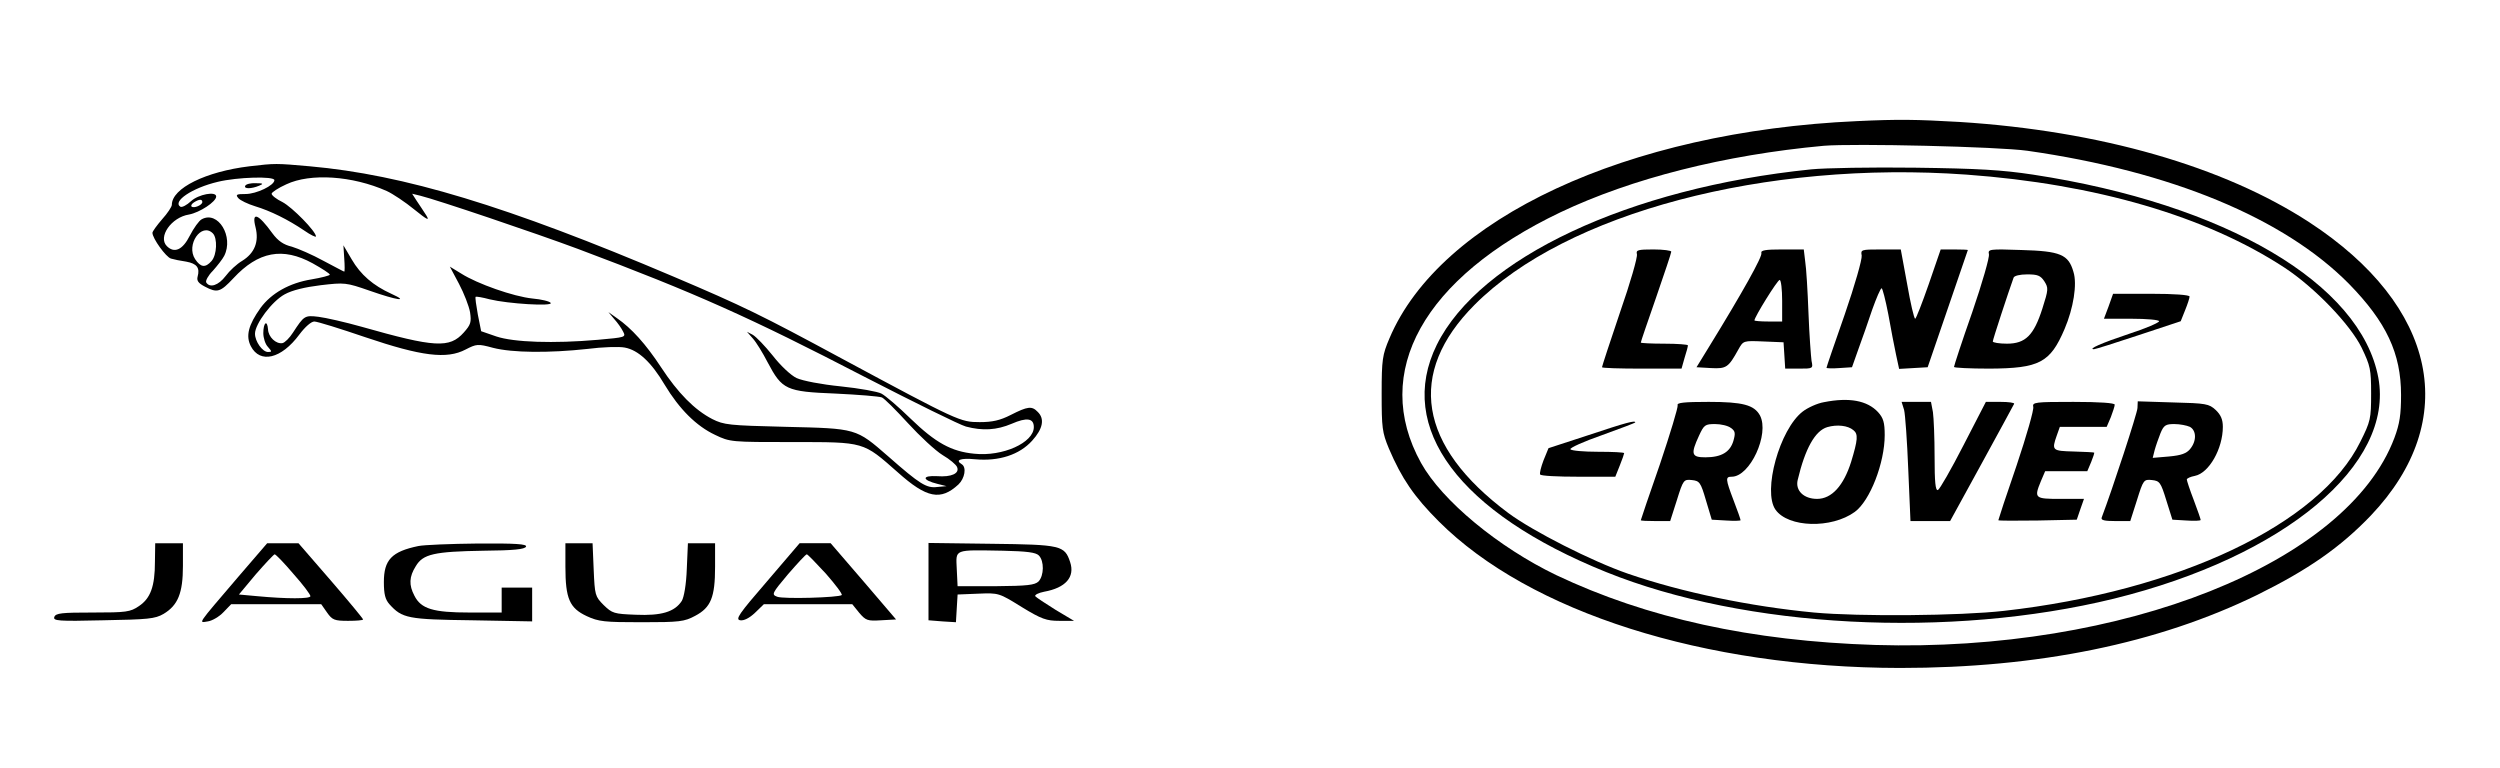 <?xml version="1.0" standalone="no"?>
<!DOCTYPE svg PUBLIC "-//W3C//DTD SVG 20010904//EN"
 "http://www.w3.org/TR/2001/REC-SVG-20010904/DTD/svg10.dtd">
<svg version="1.0" xmlns="http://www.w3.org/2000/svg"
 width="902pt" height="277pt" viewBox="0 0 902 277"
 preserveAspectRatio="xMidYMid meet">

<g transform="translate(0,277) scale(0.1,-0.1)"
fill="#000000" stroke="none">
<path d="M6700 2333 c-829 -37 -1504 -351 -1687 -784 -25 -59 -28 -75 -28
-199 0 -124 2 -140 26 -198 46 -108 91 -174 180 -263 328 -328 958 -528 1664
-529 499 0 930 88 1290 264 182 90 299 171 409 286 327 344 240 756 -222 1058
-310 202 -756 330 -1262 362 -157 9 -220 10 -370 3z m615 -107 c518 -74 926
-243 1160 -480 135 -138 188 -251 188 -401 0 -71 -5 -104 -24 -155 -170 -452
-979 -774 -1874 -747 -446 14 -823 97 -1150 252 -208 100 -412 268 -488 405
-181 327 9 668 503 904 257 122 591 207 950 240 107 9 629 -3 735 -18z"/>
<path d="M6535 2159 c-657 -67 -1196 -320 -1351 -633 -148 -300 81 -606 611
-820 503 -203 1239 -241 1832 -96 616 152 1012 483 954 797 -63 340 -551 627
-1246 733 -112 17 -198 22 -425 25 -157 2 -325 -1 -375 -6z m560 -19 c467 -34
864 -150 1148 -336 108 -71 237 -205 278 -289 31 -65 34 -77 34 -165 0 -91 -2
-100 -39 -174 -146 -297 -656 -539 -1286 -610 -158 -18 -522 -21 -685 -6 -231
22 -476 73 -671 140 -130 45 -343 153 -432 219 -325 242 -367 505 -122 751
330 332 1050 522 1775 470z"/>
<path d="M5906 1853 c3 -10 -24 -104 -61 -210 -36 -106 -65 -195 -65 -198 0
-3 65 -5 143 -5 l144 0 11 39 c7 21 12 41 12 45 0 3 -38 6 -85 6 -47 0 -85 2
-85 4 0 3 25 76 55 162 30 87 55 161 55 166 0 4 -29 8 -64 8 -56 0 -64 -2 -60
-17z"/>
<path d="M6355 1857 c5 -11 -68 -142 -188 -337 l-46 -75 52 -3 c56 -3 63 2 99
67 18 32 18 32 90 29 l73 -3 3 -47 3 -48 50 0 c50 0 51 0 45 28 -2 15 -8 92
-11 172 -3 80 -8 164 -12 188 l-5 42 -79 0 c-59 0 -77 -3 -74 -13z m75 -172
l0 -75 -50 0 c-27 0 -50 2 -50 4 0 12 83 146 91 146 5 0 9 -34 9 -75z"/>
<path d="M6717 1848 c2 -13 -25 -108 -61 -212 -36 -103 -66 -190 -66 -193 0
-2 21 -3 46 -1 l46 3 23 65 c13 36 36 100 50 143 15 42 30 77 34 77 3 0 14
-42 24 -94 9 -52 22 -117 28 -146 l11 -51 51 3 52 3 72 210 c40 116 72 211 73
213 0 1 -22 2 -49 2 l-49 0 -43 -125 c-24 -69 -46 -125 -49 -125 -4 0 -17 56
-29 125 l-23 125 -73 0 c-70 0 -72 -1 -68 -22z"/>
<path d="M7176 1853 c3 -10 -24 -104 -60 -209 -37 -105 -66 -194 -66 -198 0
-3 57 -6 128 -6 180 1 219 21 271 143 32 75 46 162 32 206 -18 63 -47 75 -188
79 -115 4 -121 3 -117 -15z m200 -98 c15 -24 15 -29 -7 -98 -31 -97 -61 -127
-128 -127 -28 0 -51 4 -51 8 0 7 58 183 75 230 2 7 23 12 49 12 38 0 48 -4 62
-25z"/>
<path d="M7608 1665 l-17 -45 99 0 c55 0 100 -4 100 -9 0 -5 -48 -26 -107 -45
-102 -34 -151 -56 -128 -56 5 0 78 23 162 51 l151 50 16 40 c9 22 16 44 16 49
0 6 -55 10 -138 10 l-138 0 -16 -45z"/>
<path d="M6581 1319 c-24 -4 -59 -20 -77 -34 -83 -64 -145 -287 -98 -354 46
-65 202 -69 286 -8 55 40 108 177 108 277 0 46 -5 62 -24 83 -39 42 -104 54
-195 36z m106 -101 c18 -14 16 -35 -8 -114 -27 -86 -70 -134 -123 -134 -48 0
-79 30 -70 68 27 114 63 178 107 191 35 10 74 6 94 -11z"/>
<path d="M6053 1308 c2 -7 -27 -103 -64 -213 -38 -109 -69 -200 -69 -202 0 -2
24 -3 53 -3 l53 0 24 75 c23 74 25 76 54 73 28 -3 32 -8 51 -73 l21 -70 52 -3
c29 -2 52 -1 52 1 0 3 -11 35 -25 71 -30 79 -30 86 -7 86 66 0 137 154 102
221 -21 38 -62 49 -185 49 -89 0 -116 -3 -112 -12z m192 -82 c16 -11 17 -19 9
-47 -12 -40 -43 -59 -101 -59 -50 0 -54 11 -23 78 18 39 22 42 58 42 21 0 47
-6 57 -14z"/>
<path d="M6870 1291 c4 -16 11 -113 15 -215 l8 -186 71 0 72 0 114 208 c62
114 115 210 117 215 2 4 -20 7 -49 7 l-53 0 -81 -157 c-44 -86 -86 -159 -92
-161 -9 -3 -12 29 -12 120 0 68 -3 140 -6 161 l-7 37 -53 0 -53 0 9 -29z"/>
<path d="M7336 1302 c3 -9 -24 -104 -60 -211 -37 -107 -66 -196 -66 -198 0 -2
64 -2 142 -1 l141 3 13 38 13 37 -85 0 c-93 0 -96 2 -70 65 l15 35 76 0 76 0
14 33 c7 17 12 33 11 34 -1 1 -34 3 -74 4 -78 2 -80 4 -61 58 l11 31 84 0 85
0 15 35 c7 19 14 39 14 45 0 6 -53 10 -149 10 -137 0 -149 -1 -145 -18z"/>
<path d="M7712 1298 c0 -17 -90 -292 -129 -395 -4 -10 10 -13 49 -13 l54 0 24
75 c23 74 25 76 54 73 28 -3 32 -8 52 -73 l22 -70 51 -3 c28 -2 51 -1 51 2 0
3 -11 35 -25 72 -14 36 -25 70 -25 74 0 4 13 10 29 13 51 10 101 98 101 177 0
26 -7 43 -26 61 -24 22 -34 24 -154 27 l-127 4 -1 -24z m189 -68 c24 -13 25
-51 1 -80 -13 -16 -32 -23 -76 -27 l-59 -5 7 28 c4 15 14 43 21 61 12 29 19
33 50 33 20 0 45 -5 56 -10z"/>
<path d="M5731 1200 l-144 -47 -18 -44 c-9 -24 -15 -47 -12 -51 2 -5 64 -8
138 -8 l133 0 16 40 c9 22 16 43 16 45 0 3 -42 5 -94 5 -52 0 -97 4 -100 9 -3
5 48 28 114 51 66 24 120 44 120 46 0 8 -31 0 -169 -46z"/>
<path d="M900 2170 c-157 -19 -280 -79 -280 -139 0 -7 -16 -31 -35 -52 -19
-22 -35 -44 -35 -49 0 -20 49 -88 67 -93 10 -3 34 -8 55 -11 38 -7 50 -22 41
-54 -4 -15 3 -24 26 -36 45 -24 56 -20 103 30 90 97 178 113 286 54 34 -19 62
-37 62 -41 0 -3 -30 -11 -66 -17 -80 -13 -145 -50 -184 -103 -44 -62 -54 -101
-35 -138 33 -64 110 -46 175 42 21 28 43 47 54 47 11 0 94 -26 185 -57 201
-68 293 -80 361 -44 39 20 44 21 99 6 70 -18 202 -19 340 -4 54 7 115 9 135 5
49 -9 96 -53 144 -134 53 -88 114 -149 182 -181 54 -26 58 -26 280 -26 261 0
253 2 379 -109 105 -94 155 -103 219 -44 23 22 30 62 12 73 -25 15 -5 23 48
18 86 -8 160 16 206 67 39 43 46 79 20 104 -21 22 -36 20 -97 -11 -39 -20 -67
-26 -112 -26 -70 0 -77 3 -499 230 -289 156 -354 188 -606 295 -600 255 -974
368 -1312 398 -124 11 -124 11 -218 0z m90 -50 c0 -19 -65 -50 -104 -50 -33 0
-37 -2 -26 -15 7 -8 34 -21 60 -29 56 -17 119 -48 178 -88 23 -16 42 -25 42
-21 0 18 -85 105 -121 124 -21 10 -39 24 -39 30 0 5 24 21 53 34 87 41 238 31
362 -24 22 -10 67 -40 100 -67 47 -38 56 -42 43 -21 -10 15 -25 39 -35 53
l-16 25 29 -7 c61 -15 416 -135 569 -192 426 -160 620 -247 1035 -462 179 -92
343 -173 365 -179 60 -16 111 -13 165 10 55 24 80 20 80 -12 0 -56 -112 -107
-215 -96 -83 8 -140 40 -229 126 -44 43 -92 84 -106 91 -13 7 -79 19 -147 26
-70 7 -137 20 -159 30 -21 10 -58 45 -86 81 -28 35 -60 68 -72 75 l-21 11 21
-24 c12 -13 36 -52 54 -87 52 -98 66 -105 244 -112 83 -4 158 -10 168 -14 9
-4 51 -46 94 -93 43 -47 99 -99 125 -115 26 -15 49 -35 52 -43 10 -23 -20 -37
-72 -33 -56 3 -55 -14 2 -28 l32 -8 -33 -3 c-39 -5 -62 9 -178 111 -116 101
-113 100 -369 106 -206 5 -223 7 -265 28 -64 33 -124 94 -185 187 -55 84 -107
141 -159 177 l-31 22 21 -25 c12 -13 26 -33 32 -45 11 -21 9 -21 -91 -30 -160
-14 -303 -9 -366 12 l-55 19 -12 60 c-6 33 -10 62 -8 64 2 2 25 -2 51 -9 66
-16 228 -26 220 -13 -4 6 -33 13 -66 16 -68 7 -199 53 -257 90 l-41 25 33 -62
c18 -34 36 -80 40 -103 5 -35 3 -44 -23 -73 -51 -57 -104 -54 -368 21 -60 17
-131 33 -156 36 -50 6 -52 4 -92 -57 -12 -19 -29 -36 -38 -38 -23 -4 -51 22
-52 50 -3 36 -17 24 -17 -14 0 -17 7 -40 17 -50 14 -16 15 -18 0 -18 -20 0
-47 38 -47 66 0 35 61 117 107 142 27 15 73 26 130 33 86 10 91 10 177 -20
100 -35 144 -41 78 -11 -66 30 -111 69 -143 124 l-30 51 3 -47 c2 -27 2 -48 0
-48 -2 0 -35 18 -75 39 -40 22 -91 44 -114 51 -30 7 -50 21 -70 48 -52 72 -76
80 -61 22 13 -52 -3 -93 -48 -121 -19 -11 -46 -36 -60 -55 -26 -34 -57 -44
-70 -23 -3 6 7 25 24 42 16 18 35 42 41 54 35 69 -22 164 -81 132 -10 -5 -29
-32 -43 -59 -26 -52 -56 -65 -83 -38 -33 33 16 104 80 114 38 7 98 46 98 65 0
20 -64 8 -91 -17 -15 -14 -32 -23 -38 -20 -30 19 42 68 135 90 70 17 204 21
204 6z m-260 -79 c0 -11 -31 -24 -39 -16 -3 3 1 10 9 15 19 12 30 12 30 1z
m38 -113 c17 -17 15 -78 -5 -100 -22 -25 -39 -23 -59 7 -34 52 23 134 64 93z"/>
<path d="M885 2100 c-7 -12 22 -12 50 0 17 7 15 9 -12 9 -17 1 -35 -3 -38 -9z"/>
<path d="M559 743 c0 -89 -16 -132 -58 -160 -31 -21 -45 -23 -166 -23 -112 0
-134 -2 -139 -16 -5 -14 13 -16 176 -12 162 3 187 5 218 23 52 31 70 75 70
173 l0 82 -50 0 -50 0 -1 -67z"/>
<path d="M859 688 c-152 -178 -143 -165 -109 -160 15 2 41 17 56 33 l28 29
162 0 163 0 21 -30 c19 -27 27 -30 76 -30 30 0 54 2 54 5 0 3 -52 66 -116 140
l-117 135 -57 0 -56 0 -105 -122z m200 11 c34 -38 61 -74 61 -80 0 -10 -86
-10 -192 0 l-66 6 61 73 c34 39 65 72 68 72 4 0 35 -32 68 -71z"/>
<path d="M1510 800 c-97 -20 -125 -50 -125 -130 0 -44 5 -63 20 -80 46 -51 66
-55 298 -58 l217 -4 0 61 0 61 -55 0 -55 0 0 -45 0 -45 -116 0 c-131 0 -175
13 -199 61 -20 38 -19 68 5 106 26 44 66 53 244 56 109 1 150 5 154 15 3 9
-36 12 -175 11 -98 -1 -194 -5 -213 -9z"/>
<path d="M2040 725 c0 -115 15 -149 77 -178 43 -20 64 -22 198 -22 137 0 154
2 193 23 57 30 72 67 72 177 l0 85 -49 0 -49 0 -4 -92 c-2 -57 -10 -102 -18
-116 -26 -40 -74 -54 -166 -50 -79 3 -85 5 -116 35 -31 31 -32 36 -36 128 l-4
95 -49 0 -49 0 0 -85z"/>
<path d="M2767 672 c-102 -118 -115 -137 -96 -140 13 -2 33 8 53 27 l32 31
159 0 160 0 25 -31 c24 -28 30 -30 79 -27 l54 3 -118 138 -118 137 -56 0 -56
0 -118 -138z m213 28 c34 -39 60 -73 57 -77 -10 -9 -211 -15 -233 -6 -21 8
-19 12 39 81 34 39 64 72 68 72 3 0 34 -32 69 -70z"/>
<path d="M3350 672 l0 -140 50 -4 49 -3 3 50 3 50 74 3 c74 3 75 3 157 -48 72
-44 90 -50 136 -50 l53 0 -67 40 c-37 23 -70 45 -73 49 -2 5 12 12 32 16 78
14 112 53 94 107 -20 60 -32 63 -283 66 l-228 3 0 -139z m398 94 c20 -20 19
-73 -1 -94 -14 -13 -40 -16 -154 -17 l-138 0 -3 62 c-3 73 -13 69 167 66 86
-2 118 -6 129 -17z"/>
</g>
</svg>
